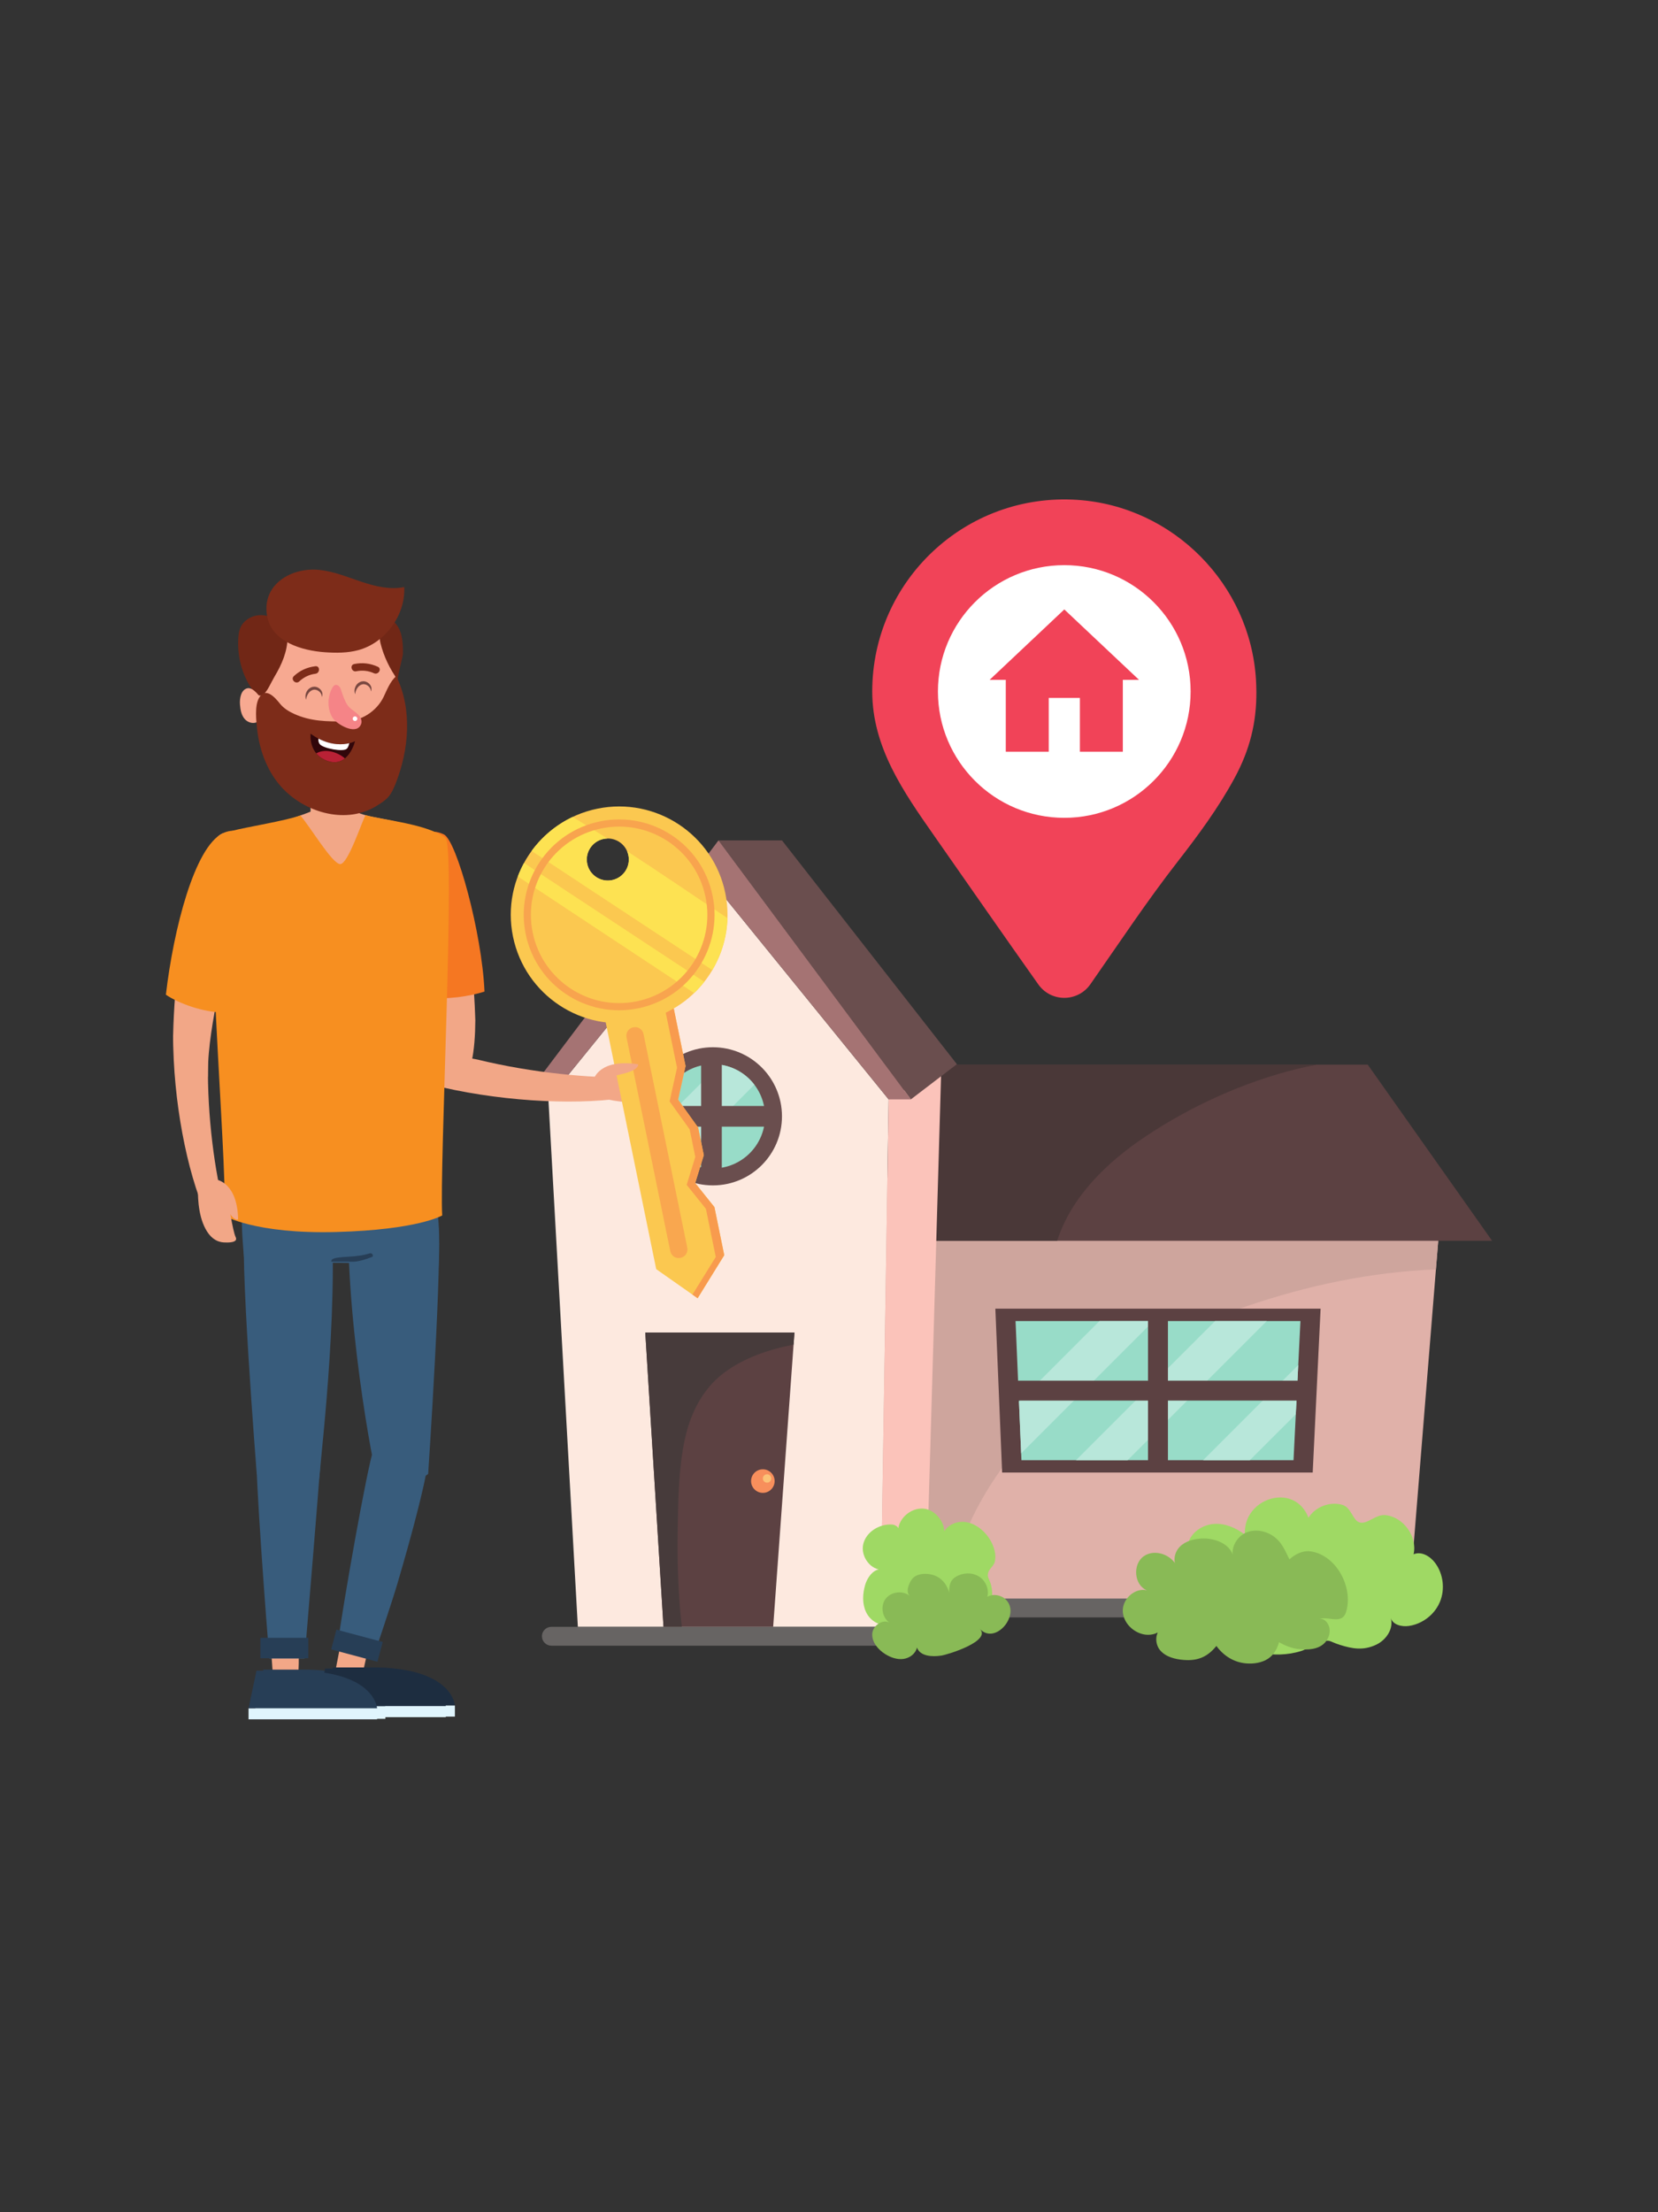 <?xml version="1.0" encoding="UTF-8"?>
<svg xmlns="http://www.w3.org/2000/svg" xmlns:xlink="http://www.w3.org/1999/xlink" width="224.88pt" height="300pt" viewBox="0 0 224.88 300" version="1.2">
<rect x="0" y="0" width="224.88" height="300" fill="#333333" stroke="none"/>
<defs>
<clipPath id="clip1">
  <path d="M 119 144 L 202.391 144 L 202.391 169 L 119 169 Z M 119 144 "/>
</clipPath>
<clipPath id="clip2">
  <path d="M 22.488 112 L 35 112 L 35 138 L 22.488 138 Z M 22.488 112 "/>
</clipPath>
<clipPath id="clip3">
  <path d="M 34 231 L 53 231 L 53 233.207 L 34 233.207 Z M 34 231 "/>
</clipPath>
<clipPath id="clip4">
  <path d="M 33 231 L 52 231 L 52 233.207 L 33 233.207 Z M 33 231 "/>
</clipPath>
</defs>
<g id="surface1">
<path style=" stroke:none;fill-rule:nonzero;fill:rgb(94.51%,26.27%,34.509%);fill-opacity:1;" d="M 168.176 104.074 C 169.953 100.293 170.609 96.574 170.355 92.219 C 169.59 79.234 159.109 68.652 146.129 67.793 C 130.941 66.785 118.305 78.809 118.305 93.777 C 118.305 101.355 122.562 107.422 126.727 113.375 C 131.418 120.09 136.094 126.816 140.832 133.508 C 142.551 135.934 146.152 135.934 147.875 133.508 C 151.773 127.934 155.566 122.195 159.738 116.844 C 162.531 113.254 165.25 109.57 167.426 105.559 C 167.695 105.062 167.945 104.566 168.176 104.074 "/>
<path style=" stroke:none;fill-rule:nonzero;fill:rgb(100%,100%,100%);fill-opacity:1;" d="M 161.488 93.777 C 161.488 103.242 153.812 110.914 144.355 110.914 C 134.891 110.914 127.215 103.242 127.215 93.777 C 127.215 84.316 134.891 76.645 144.355 76.645 C 153.812 76.645 161.488 84.316 161.488 93.777 "/>
<path style=" stroke:none;fill-rule:nonzero;fill:rgb(94.51%,26.27%,34.509%);fill-opacity:1;" d="M 154.492 92.203 L 149.426 87.43 L 144.355 82.652 L 134.223 92.203 L 136.418 92.203 L 136.418 101.949 L 142.246 101.949 L 142.246 94.656 L 146.469 94.656 L 146.469 101.949 L 152.293 101.949 L 152.293 92.203 L 154.492 92.203 "/>
<path style=" stroke:none;fill-rule:nonzero;fill:rgb(87.839%,69.409%,66.269%);fill-opacity:1;" d="M 191.102 217.398 L 105.383 217.398 L 103.469 159.793 L 195.758 159.793 L 191.102 217.398 "/>
<path style=" stroke:none;fill-rule:nonzero;fill:rgb(80.779%,64.709%,61.569%);fill-opacity:1;" d="M 129.508 211.855 C 132.043 203.594 137.062 196.352 143.648 190.789 C 150.965 184.605 159.941 180.254 168.969 177.188 C 177.43 174.312 185.812 172.531 194.758 172.152 L 195.758 159.793 L 103.469 159.793 L 105.383 217.398 L 128.145 217.398 C 128.504 215.52 128.957 213.664 129.508 211.855 "/>
<path style=" stroke:none;fill-rule:nonzero;fill:rgb(36.079%,25.49%,25.879%);fill-opacity:1;" d="M 178.047 199.707 L 135.922 199.707 L 135.004 177.484 L 179.117 177.484 L 178.047 199.707 "/>
<path style=" stroke:none;fill-rule:nonzero;fill:rgb(59.61%,86.269%,78.429%);fill-opacity:1;" d="M 175.445 198.031 L 138.543 198.031 L 137.742 179.16 L 176.383 179.16 L 175.445 198.031 "/>
<path style=" stroke:none;fill-rule:nonzero;fill:rgb(72.159%,90.59%,85.489%);fill-opacity:1;" d="M 175.754 191.805 L 176.086 185.129 L 163.184 198.031 L 169.516 198.031 C 171.594 195.953 173.672 193.879 175.754 191.805 "/>
<path style=" stroke:none;fill-rule:nonzero;fill:rgb(72.159%,90.59%,85.489%);fill-opacity:1;" d="M 156.449 179.16 L 149.125 179.16 L 138.207 190.082 L 138.504 197.105 C 144.48 191.117 150.461 185.137 156.449 179.16 "/>
<path style=" stroke:none;fill-rule:nonzero;fill:rgb(72.159%,90.59%,85.489%);fill-opacity:1;" d="M 171.816 179.16 L 164.809 179.16 L 145.941 198.031 L 152.945 198.031 C 159.234 191.738 165.523 185.449 171.816 179.16 "/>
<g clip-path="url(#clip1)" clip-rule="nonzero">
<path style=" stroke:none;fill-rule:nonzero;fill:rgb(36.079%,25.49%,25.879%);fill-opacity:1;" d="M 119.719 144.383 L 185.508 144.383 L 202.379 168.277 L 121.898 168.277 L 119.719 144.383 "/>
</g>
<path style=" stroke:none;fill-rule:nonzero;fill:rgb(29.019%,21.959%,21.959%);fill-opacity:1;" d="M 155.34 154.148 C 161.539 149.996 168.766 146.715 176.012 144.945 C 176.906 144.727 177.805 144.539 178.711 144.383 L 119.719 144.383 L 121.898 168.277 L 143.383 168.277 C 145.34 162.238 150.168 157.609 155.34 154.148 "/>
<path style=" stroke:none;fill-rule:nonzero;fill:rgb(99.219%,91.37%,87.45%);fill-opacity:1;" d="M 97.453 120.68 L 74.383 149.098 L 78.375 220.629 L 119.41 220.629 L 120.527 149.098 L 97.453 120.68 "/>
<path style=" stroke:none;fill-rule:nonzero;fill:rgb(98.43%,76.469%,72.939%);fill-opacity:1;" d="M 127.672 144.75 L 125.57 217.418 L 119.41 220.629 L 120.527 149.098 L 127.672 144.75 "/>
<path style=" stroke:none;fill-rule:nonzero;fill:rgb(41.57%,30.589%,30.589%);fill-opacity:1;" d="M 123.543 149.098 L 129.785 144.324 L 106.062 113.973 L 97.453 113.973 L 123.543 149.098 "/>
<path style=" stroke:none;fill-rule:nonzero;fill:rgb(64.709%,45.099%,45.099%);fill-opacity:1;" d="M 74.383 149.098 L 70.957 149.098 L 97.453 113.973 L 123.543 149.098 L 120.527 149.098 L 97.453 120.68 L 74.383 149.098 "/>
<path style=" stroke:none;fill-rule:nonzero;fill:rgb(41.57%,30.589%,30.589%);fill-opacity:1;" d="M 106.062 151.395 C 106.062 156.57 101.867 160.762 96.691 160.762 C 91.52 160.762 87.328 156.57 87.328 151.395 C 87.328 146.223 91.52 142.027 96.691 142.027 C 101.867 142.027 106.062 146.223 106.062 151.395 "/>
<path style=" stroke:none;fill-rule:nonzero;fill:rgb(59.61%,86.269%,78.429%);fill-opacity:1;" d="M 103.766 151.395 C 103.766 155.301 100.602 158.465 96.691 158.465 C 92.789 158.465 89.625 155.301 89.625 151.395 C 89.625 147.488 92.789 144.324 96.691 144.324 C 100.602 144.324 103.766 147.488 103.766 151.395 "/>
<path style=" stroke:none;fill-rule:nonzero;fill:rgb(72.159%,90.59%,85.489%);fill-opacity:1;" d="M 92.422 157.027 C 95.719 153.723 99.02 150.414 102.316 147.109 C 101.199 145.645 99.52 144.629 97.602 144.383 C 94.961 147.023 92.32 149.66 89.684 152.301 C 89.93 154.227 90.949 155.91 92.422 157.027 "/>
<path style=" stroke:none;fill-rule:nonzero;fill:rgb(41.57%,30.589%,30.589%);fill-opacity:1;" d="M 104.871 149.992 L 97.902 149.992 L 97.902 143.02 L 95.098 143.02 L 95.098 149.992 L 88.125 149.992 L 88.125 152.797 L 95.098 152.797 L 95.098 159.77 L 97.902 159.77 L 97.902 152.797 L 104.871 152.797 L 104.871 149.992 "/>
<path style=" stroke:none;fill-rule:nonzero;fill:rgb(36.079%,25.49%,25.879%);fill-opacity:1;" d="M 104.867 220.629 L 89.992 220.629 L 87.52 180.715 L 107.754 180.715 L 104.867 220.629 "/>
<path style=" stroke:none;fill-rule:nonzero;fill:rgb(27.84%,23.14%,23.14%);fill-opacity:1;" d="M 91.918 207.562 C 91.98 203.602 92.023 199.543 92.793 195.641 C 93.504 192.02 95.098 188.57 98.074 186.277 C 100.82 184.164 104.254 183.02 107.637 182.355 L 107.754 180.715 L 87.52 180.715 L 89.992 220.629 L 92.48 220.629 C 91.98 216.297 91.852 211.926 91.918 207.562 "/>
<path style=" stroke:none;fill-rule:nonzero;fill:rgb(96.86%,56.079%,36.079%);fill-opacity:1;" d="M 105.066 200.863 C 105.066 201.746 104.352 202.461 103.469 202.461 C 102.586 202.461 101.871 201.746 101.871 200.863 C 101.871 199.98 102.586 199.266 103.469 199.266 C 104.352 199.266 105.066 199.98 105.066 200.863 "/>
<path style=" stroke:none;fill-rule:nonzero;fill:rgb(98.43%,76.079%,46.669%);fill-opacity:1;" d="M 104.609 200.508 C 104.609 200.824 104.355 201.078 104.039 201.078 C 103.723 201.078 103.469 200.824 103.469 200.508 C 103.469 200.195 103.723 199.938 104.039 199.938 C 104.355 199.938 104.609 200.195 104.609 200.508 "/>
<path style=" stroke:none;fill-rule:nonzero;fill:rgb(36.079%,25.49%,25.879%);fill-opacity:1;" d="M 158.41 199.473 L 155.711 199.473 L 155.711 177.719 L 158.41 177.719 L 158.41 199.473 "/>
<path style=" stroke:none;fill-rule:nonzero;fill:rgb(36.079%,25.49%,25.879%);fill-opacity:1;" d="M 136.527 189.945 L 136.527 187.246 L 177.59 187.246 L 177.59 189.945 L 136.527 189.945 "/>
<path style=" stroke:none;fill-rule:nonzero;fill:rgb(40.388%,39.22%,38.82%);fill-opacity:1;" d="M 120.129 223.188 L 74.785 223.188 C 74.078 223.188 73.504 222.609 73.504 221.906 C 73.504 221.203 74.078 220.629 74.785 220.629 L 120.129 220.629 C 120.832 220.629 121.406 221.203 121.406 221.906 C 121.406 222.609 120.832 223.188 120.129 223.188 "/>
<path style=" stroke:none;fill-rule:nonzero;fill:rgb(40.388%,39.22%,38.82%);fill-opacity:1;" d="M 193.02 219.352 L 126.199 219.352 C 125.496 219.352 124.922 218.777 124.922 218.074 C 124.922 217.371 125.496 216.797 126.199 216.797 L 193.02 216.797 C 193.723 216.797 194.297 217.371 194.297 218.074 C 194.297 218.777 193.723 219.352 193.02 219.352 "/>
<path style=" stroke:none;fill-rule:nonzero;fill:rgb(62.349%,85.1%,39.22%);fill-opacity:1;" d="M 129.379 206.605 C 128.457 206.969 127.73 207.781 127.855 208.828 C 128.652 207.168 127.254 204.965 125.527 204.637 C 123.773 204.305 121.898 205.777 121.805 207.559 C 122.043 207.164 121.449 206.785 120.992 206.758 C 119.281 206.648 117.473 207.754 117.082 209.422 C 116.695 211.09 118.113 213.023 119.82 212.891 C 118.691 212.523 117.699 213.773 117.355 214.91 C 116.996 216.117 116.922 217.465 117.457 218.609 C 118.023 219.82 119.215 220.477 120.508 220.445 C 119.336 221.406 121.195 222.875 122.109 223.086 C 123.238 223.352 124.414 223.031 125.527 222.707 C 126.812 222.34 128.098 221.973 129.383 221.602 C 130.727 221.219 132.125 220.801 133.133 219.84 C 134.414 218.621 134.84 216.664 134.418 214.949 C 134.215 214.121 133.82 213.938 134.055 213.215 C 134.23 212.68 134.84 212.352 134.957 211.68 C 135.117 210.777 134.844 209.848 134.414 209.043 C 133.516 207.371 131.641 206.035 129.801 206.473 C 129.656 206.504 129.52 206.551 129.379 206.605 "/>
<path style=" stroke:none;fill-rule:nonzero;fill:rgb(53.729%,72.939%,33.73%);fill-opacity:1;" d="M 124.672 213.547 C 124.395 213.625 124.137 213.746 123.926 213.922 C 123.402 214.348 122.715 215.871 123.406 216.445 C 122.438 215.641 120.801 215.859 120.078 216.887 C 119.352 217.918 119.703 219.531 120.785 220.168 C 119.887 219.438 118.395 220.387 118.309 221.547 C 118.23 222.707 119.105 223.734 120.094 224.344 C 120.82 224.793 121.676 225.094 122.527 224.984 C 123.375 224.875 124.191 224.277 124.367 223.441 C 124.797 224.625 126.418 224.723 127.664 224.531 C 128.578 224.395 134.586 222.539 132.863 220.871 C 134.957 223.203 138.496 219 136.434 216.941 C 135.789 216.297 134.715 216.117 133.914 216.551 C 134.195 215.512 133.664 214.332 132.738 213.777 C 131.812 213.223 130.586 213.277 129.66 213.832 C 128.82 214.332 128.723 215.105 128.742 215.992 C 128.5 215.09 127.965 214.285 127.125 213.832 C 126.453 213.469 125.473 213.32 124.672 213.547 "/>
<path style=" stroke:none;fill-rule:nonzero;fill:rgb(62.349%,85.1%,39.22%);fill-opacity:1;" d="M 194.168 218.938 C 193.34 219.773 192.242 220.348 191.078 220.512 C 190.113 220.648 188.918 220.359 188.633 219.434 C 189.062 220.855 188.027 222.395 186.688 223.039 C 184.926 223.883 183.426 223.609 181.727 223.074 C 180.172 222.582 180.52 222.309 179.07 222.695 C 178.195 222.93 177.355 223.645 176.441 223.922 C 172.852 225.016 168.613 224.168 165.93 221.48 C 163.652 223.816 159.438 223.844 157.133 221.535 C 156.23 220.633 155.965 218.645 157.23 218.465 C 156.051 217.023 156.434 214.676 157.836 213.453 C 159.238 212.23 161.379 212.078 163.094 212.797 C 161.602 212.484 160.727 210.676 161.176 209.219 C 161.625 207.766 163.121 206.789 164.641 206.676 C 166.16 206.566 167.656 207.203 168.859 208.141 C 168.652 205.262 170.957 203.281 173.297 203.098 C 174.977 202.969 176.676 203.77 177.473 205.836 C 178.41 204.34 180.395 203.59 182.086 204.094 C 183.277 204.445 183.484 206.188 184.371 206.461 C 185.441 206.797 186.574 205.352 187.883 205.477 C 190.344 205.715 192.273 208.379 191.73 210.793 C 192.773 210.332 193.988 211.059 194.664 211.977 C 195.77 213.473 196.016 215.555 195.293 217.266 C 195.031 217.891 194.645 218.457 194.168 218.938 "/>
<path style=" stroke:none;fill-rule:nonzero;fill:rgb(65.489%,69.019%,35.289%);fill-opacity:1;" d="M 156.938 218.555 C 156.02 218.988 156.309 220.711 157.133 221.535 C 157.531 221.934 157.984 222.258 158.477 222.52 C 157.379 221.531 156.738 220.168 156.938 218.555 "/>
<path style=" stroke:none;fill-rule:nonzero;fill:rgb(53.729%,72.939%,33.73%);fill-opacity:1;" d="M 180.633 219.566 C 181.277 219.637 181.879 219.656 182.277 219.188 C 182.441 219 182.527 218.758 182.598 218.52 C 183.539 215.309 181.32 210.961 177.816 210.402 C 176.73 210.23 175.668 210.77 174.891 211.48 C 174.398 210.512 173.984 209.434 173.129 208.668 C 172.047 207.695 170.426 207.273 169.078 207.824 C 167.73 208.371 166.84 209.98 167.293 211.363 C 167.141 209.473 164.836 208.543 162.941 208.656 C 161.875 208.719 160.762 209.012 160.012 209.777 C 159.262 210.539 159.023 211.871 159.715 212.688 C 159.121 210.895 156.652 209.965 155.117 211.066 C 153.578 212.172 153.82 215.004 155.586 215.688 C 153.992 215.277 152.297 216.766 152.285 218.406 C 152.277 220.043 153.738 221.488 155.363 221.691 C 156.238 221.797 157.254 221.52 157.676 220.742 C 156.625 221.293 156.59 222.918 157.359 223.82 C 158.129 224.719 159.383 225.027 160.562 225.121 C 162.496 225.273 163.805 224.68 164.984 223.223 C 165.949 224.555 167.375 225.465 169.051 225.59 C 170.062 225.668 171.125 225.512 171.98 224.961 C 172.758 224.457 173.246 223.582 173.48 222.715 C 174.32 223.195 175.219 223.555 176.219 223.656 C 177.426 223.777 178.777 223.699 179.637 222.844 C 180.102 222.383 180.367 221.727 180.348 221.074 C 180.324 220.301 179.73 219.457 178.961 219.543 C 179.477 219.402 180.07 219.504 180.633 219.566 "/>
<path style=" stroke:none;fill-rule:nonzero;fill:rgb(94.899%,65.489%,52.939%);fill-opacity:1;" d="M 60.414 115.523 C 62.359 119.68 64.145 127.555 64.469 138.375 C 64.449 142.355 63.934 146.602 61.949 147.387 C 60.289 148.043 60.137 144.879 60.02 143.965 C 59.48 139.645 59.293 138.406 58.785 135.484 C 57.18 126.211 56.043 121.945 55.332 120.004 L 60.414 115.523 "/>
<path style=" stroke:none;fill-rule:nonzero;fill:rgb(94.899%,65.489%,52.939%);fill-opacity:1;" d="M 81.148 146.328 C 81.148 146.328 82.09 143.539 87.316 144.633 C 87.316 144.633 87.465 145.34 85.434 145.77 C 83.984 146.074 82.742 146.297 81.922 146.352 C 81.59 146.371 81.328 146.367 81.148 146.328 "/>
<path style=" stroke:none;fill-rule:nonzero;fill:rgb(94.899%,65.489%,52.939%);fill-opacity:1;" d="M 81.512 148.879 C 81.512 148.879 84.332 149.727 86.777 149.402 C 89.223 149.078 89.84 147.941 90.043 147.25 C 90.184 146.777 90.566 145.301 89.66 145.508 C 88.754 145.719 84.551 145.348 83.496 145.383 C 82.441 145.414 80.984 146.305 80.941 146.531 C 80.902 146.762 81.512 148.879 81.512 148.879 "/>
<path style=" stroke:none;fill-rule:nonzero;fill:rgb(94.899%,65.489%,52.939%);fill-opacity:1;" d="M 60.047 147.477 C 59.367 146.445 58.07 144.926 59.156 143.488 C 60.07 142.281 60.895 143.043 64.824 143.711 L 64.82 143.711 C 72.184 145.512 80.215 146.246 85.539 146.102 C 91.508 145.945 85.672 148.73 85.672 148.73 C 79.117 149.93 68.98 149.504 60.047 147.477 "/>
<path style=" stroke:none;fill-rule:nonzero;fill:rgb(96.078%,46.669%,13.329%);fill-opacity:1;" d="M 60.207 113.164 C 61.934 114.008 65.367 126.5 65.715 134.48 C 63.723 135.109 60.617 135.609 58.051 135.266 C 57.992 135.258 55.848 130.469 55.805 130.504 C 53.273 118.652 54.992 117.82 54.996 117.914 C 54.996 117.914 56.117 111.176 60.207 113.164 "/>
<path style=" stroke:none;fill-rule:nonzero;fill:rgb(94.899%,65.489%,52.939%);fill-opacity:1;" d="M 48.582 102.754 C 47.32 101.461 42.824 101.117 42.52 103.355 C 42.25 105.363 41.941 112.086 42.207 113.09 C 42.91 115.754 47.039 120.023 47.488 118.648 C 47.941 117.27 49.449 103.648 48.582 102.754 "/>
<path style=" stroke:none;fill-rule:nonzero;fill:rgb(87.059%,60.779%,49.409%);fill-opacity:1;" d="M 42.129 109.695 C 42.188 107.367 42.359 104.543 42.52 103.355 C 42.824 101.117 47.32 101.461 48.582 102.754 C 48.867 103.047 48.895 104.719 48.789 106.871 C 46.188 106.945 43.809 107.895 42.129 109.695 "/>
<path style=" stroke:none;fill-rule:nonzero;fill:rgb(96.86%,66.269%,56.859%);fill-opacity:1;" d="M 34.145 92.625 C 34.145 96.715 35.855 100.871 39.125 103.418 C 42.898 106.355 51.215 106.965 53.336 101.602 C 53.875 100.234 53.914 98.727 53.902 97.258 C 53.879 94.934 53.434 92.488 53.75 90.184 C 53.996 88.367 54.168 87.152 53.422 85.379 C 51.863 81.66 47.98 78.492 43.727 79.738 C 41.914 80.266 40.328 80.824 38.848 82.051 C 35.754 84.617 34.145 88.652 34.145 92.625 "/>
<path style=" stroke:none;fill-rule:nonzero;fill:rgb(21.959%,36.079%,48.63%);fill-opacity:1;" d="M 44.633 161.16 C 46.203 174.914 43.664 196.016 43.359 199.895 C 42.723 208.008 34.824 199.895 34.824 199.895 C 34.824 199.895 32.32 168.406 33.281 165.766 C 34.242 163.125 44.277 158.09 44.633 161.16 "/>
<path style=" stroke:none;fill-rule:nonzero;fill:rgb(21.959%,36.079%,48.63%);fill-opacity:1;" d="M 47.586 159.453 C 46.008 173.211 50.133 196.855 51.164 200.609 C 52.195 204.359 58.074 199.895 58.074 199.895 C 58.074 199.895 60.113 169.488 59.395 165.742 C 58.867 162.98 47.934 156.383 47.586 159.453 "/>
<path style=" stroke:none;fill-rule:nonzero;fill:rgb(21.959%,36.079%,48.63%);fill-opacity:1;" d="M 40.621 171.203 L 51.355 171.328 C 55.832 171.328 59.387 177.289 59.387 172.812 C 59.387 172.812 60.773 161.211 56.062 152.879 L 35.977 152.879 C 30.57 160.102 33.688 172.473 33.688 176.949 C 33.688 176.949 36.145 171.203 40.621 171.203 "/>
<path style=" stroke:none;fill-rule:nonzero;fill:rgb(15.289%,24.309%,33.73%);fill-opacity:1;" d="M 46.977 170.453 C 48.684 170.355 49.301 170.23 50.18 169.973 C 50.477 169.891 50.742 170.355 50.457 170.465 C 48.535 171.215 47.934 171.109 47.371 171.109 L 44.93 171.098 C 44.93 170.75 45.168 170.555 46.977 170.453 "/>
<path style=" stroke:none;fill-rule:nonzero;fill:rgb(94.899%,65.489%,52.939%);fill-opacity:1;" d="M 46.164 223.133 C 46.145 223.191 45.473 226.715 45.473 226.715 C 45.473 226.715 48.402 230.074 48.773 228.68 C 49.23 226.969 50.07 222.887 50.07 222.887 L 46.164 223.133 "/>
<path style=" stroke:none;fill-rule:nonzero;fill:rgb(12.939%,6.67%,5.879%);fill-opacity:1;" d="M 50.234 223.188 C 50.215 223.273 50.188 223.387 50.152 223.512 C 50.188 223.387 50.215 223.273 50.234 223.188 "/>
<path style=" stroke:none;fill-rule:nonzero;fill:rgb(12.939%,6.67%,5.879%);fill-opacity:1;" d="M 50.031 223.957 C 50.012 224.035 49.984 224.117 49.961 224.199 C 49.984 224.113 50.012 224.035 50.031 223.957 "/>
<path style=" stroke:none;fill-rule:nonzero;fill:rgb(12.939%,6.67%,5.879%);fill-opacity:1;" d="M 50.285 222.984 C 50.273 223.027 50.258 223.094 50.238 223.176 C 50.258 223.094 50.273 223.027 50.285 222.984 "/>
<path style=" stroke:none;fill-rule:nonzero;fill:rgb(12.939%,6.67%,5.879%);fill-opacity:1;" d="M 50.293 222.938 L 50.285 222.973 L 50.293 222.938 "/>
<path style=" stroke:none;fill-rule:nonzero;fill:rgb(21.959%,36.079%,48.63%);fill-opacity:1;" d="M 50.828 224.176 L 45.828 222.84 C 46.496 217.789 49.777 199.055 50.695 196.441 C 51.742 193.473 58.125 197.777 58.125 197.777 C 58.125 197.777 58.008 200.797 53.906 214.758 C 53.188 217.203 50.859 224.117 50.828 224.176 "/>
<path style=" stroke:none;fill-rule:nonzero;fill:rgb(94.899%,65.489%,52.939%);fill-opacity:1;" d="M 36.707 222.844 C 36.703 222.906 36.961 226.48 36.961 226.48 C 36.961 226.48 40.195 228.434 40.43 227.004 C 40.648 225.676 40.418 221.598 40.418 221.598 L 36.707 222.844 "/>
<path style=" stroke:none;fill-rule:nonzero;fill:rgb(12.939%,6.67%,5.879%);fill-opacity:1;" d="M 40.648 221.637 C 40.652 221.68 40.652 221.746 40.656 221.832 C 40.652 221.746 40.652 221.68 40.648 221.637 "/>
<path style=" stroke:none;fill-rule:nonzero;fill:rgb(21.959%,36.079%,48.63%);fill-opacity:1;" d="M 36.547 224.922 C 36.203 221.164 34.551 199.246 34.773 196.402 C 35.016 193.266 43.453 198.484 43.453 198.484 C 43.453 198.484 43.227 201.953 41.309 224.922 L 36.547 224.922 "/>
<path style=" stroke:none;fill-rule:nonzero;fill:rgb(94.899%,65.489%,52.939%);fill-opacity:1;" d="M 54.707 147.59 L 44.789 148.305 L 34.617 147.59 C 35.512 145.434 33.016 123.684 32.09 115.918 C 31.906 114.383 32.883 112.961 34.375 112.562 C 36.859 111.902 40.102 110.898 42.387 109.973 C 44.574 109.086 46.293 109.117 48.32 110.105 C 50.645 111.238 54.832 110.953 57.672 113.184 C 59.051 114.266 53.125 143.582 54.707 147.59 "/>
<path style=" stroke:none;fill-rule:nonzero;fill:rgb(96.86%,56.079%,12.549%);fill-opacity:1;" d="M 31.473 112.68 C 33.402 112.164 38.691 111.328 40.734 110.594 C 42.035 112.039 45.141 117.32 46.188 117.184 C 47.23 117.047 48.984 111.715 49.566 110.551 C 51.949 111.207 58.035 111.77 60.422 113.645 C 61.805 114.73 59.578 158.508 59.98 164.836 C 59.98 164.836 56.754 166.777 45.641 167.082 C 34.527 167.387 30.328 164.836 30.328 164.836 C 31.223 162.684 27.672 123.367 29.184 116.035 C 29.496 114.52 29.98 113.074 31.473 112.68 "/>
<path style=" stroke:none;fill-rule:nonzero;fill:rgb(44.31%,15.289%,8.629%);fill-opacity:1;" d="M 36.469 93.184 C 35.859 94.277 35.195 95.004 34.125 93.398 C 32.777 91.375 32.164 88.93 32.324 86.5 C 32.355 86.035 32.414 85.57 32.598 85.145 C 33.012 84.16 34.051 83.516 35.117 83.434 C 36.18 83.352 37.246 83.773 38.07 84.453 C 38.391 84.715 38.688 85.023 38.844 85.406 C 38.98 85.734 39.004 86.094 39 86.449 C 38.988 88.352 38.211 90.125 37.25 91.734 C 36.984 92.184 36.73 92.715 36.469 93.184 "/>
<path style=" stroke:none;fill-rule:nonzero;fill:rgb(96.86%,66.269%,56.859%);fill-opacity:1;" d="M 35.977 95.684 C 35.59 94.879 34.438 93.152 33.566 93.34 C 32.699 93.527 32.484 94.668 32.551 95.551 C 32.602 96.242 32.727 96.965 33.176 97.496 C 33.617 98.023 34.48 98.258 35.016 97.82 "/>
<path style=" stroke:none;fill-rule:nonzero;fill:rgb(94.899%,65.489%,52.939%);fill-opacity:1;" d="M 26.371 146.809 C 24.383 146.074 23.531 144.258 23.48 140.43 C 23.82 125.363 27.578 113.949 30.215 113.012 C 34.535 111.484 33.711 118.941 33.711 118.941 C 33.727 118.836 32.391 118.121 29.438 135.344 C 28.957 138.16 28.199 141.879 28.199 145.574 C 28.199 146.465 28.039 147.426 26.371 146.809 "/>
<g clip-path="url(#clip2)" clip-rule="nonzero">
<path style=" stroke:none;fill-rule:nonzero;fill:rgb(96.86%,56.079%,12.549%);fill-opacity:1;" d="M 22.5 134.902 C 23.535 126.012 26.391 114.84 30.215 113.012 C 34.367 111.031 34.258 118.445 34.258 118.445 C 34.273 118.344 32.844 122.723 30.207 137.297 C 27.645 137.297 24.293 136.129 22.5 134.902 "/>
</g>
<path style=" stroke:none;fill-rule:nonzero;fill:rgb(94.899%,65.489%,52.939%);fill-opacity:1;" d="M 29.277 159.965 C 29.277 159.965 32.203 160.258 32.297 165.391 C 32.297 165.391 31.637 165.68 30.773 163.863 C 30.152 162.574 29.656 161.453 29.426 160.695 C 29.332 160.391 29.277 160.145 29.277 159.965 "/>
<path style=" stroke:none;fill-rule:nonzero;fill:rgb(94.899%,65.489%,52.939%);fill-opacity:1;" d="M 26.867 160.844 C 26.867 160.844 26.668 163.664 27.523 165.887 C 28.383 168.109 29.629 168.449 30.348 168.496 C 30.84 168.527 32.363 168.574 31.961 167.77 C 31.559 166.965 30.988 162.945 30.719 161.965 C 30.453 160.984 29.266 159.805 29.031 159.816 C 28.801 159.828 26.867 160.844 26.867 160.844 "/>
<path style=" stroke:none;fill-rule:nonzero;fill:rgb(94.899%,65.489%,52.939%);fill-opacity:1;" d="M 23.48 140.43 C 24.336 139.578 25.531 138.043 27.172 138.758 C 28.551 139.359 27.992 140.293 28.211 144.117 L 28.211 144.113 C 28.086 151.391 29.148 159.078 30.469 164.035 C 31.945 169.594 27.934 164.711 27.934 164.711 C 25.316 158.824 23.484 149.234 23.48 140.43 "/>
<path style=" stroke:none;fill-rule:nonzero;fill:rgb(44.31%,15.289%,8.629%);fill-opacity:1;" d="M 51.535 86.098 C 51.496 86.48 51.516 86.867 51.602 87.207 C 52.043 89.004 52.867 90.723 53.953 92.215 C 53.816 92.035 54.637 89.156 54.648 88.664 C 54.672 87.539 54.609 86.074 54.023 85.078 C 52.777 82.953 51.684 84.496 51.535 86.098 "/>
<path style=" stroke:none;fill-rule:nonzero;fill:rgb(49.019%,17.249%,9.799%);fill-opacity:1;" d="M 36.246 83.633 C 36.926 87.098 41.02 88.238 44.055 88.457 C 45.586 88.562 47.145 88.57 48.621 88.164 C 52.289 87.16 55.008 83.418 54.828 79.621 C 52.887 80.008 50.883 79.52 49.008 78.895 C 47.129 78.266 45.273 77.492 43.305 77.289 C 41.035 77.055 38.695 77.812 37.328 79.352 C 36.383 80.426 35.902 81.875 36.246 83.633 "/>
<path style=" stroke:none;fill-rule:nonzero;fill:rgb(49.019%,17.249%,9.799%);fill-opacity:1;" d="M 49.871 96.906 C 48.941 97.496 47.852 97.836 46.754 97.84 C 44.355 97.848 42.176 97.852 39.883 96.812 C 39.176 96.488 38.492 96.07 38.004 95.469 C 37.285 94.574 36.02 93.109 35.133 94.656 C 34.508 95.75 34.758 97.809 34.887 99 C 35.215 101.91 36.367 104.895 38.43 107.016 C 41.648 110.324 47.055 111.77 51.055 109.309 C 51.645 108.945 52.242 108.578 52.688 108.055 C 53.121 107.555 53.391 106.941 53.637 106.328 C 55.492 101.66 55.941 96.211 53.746 91.691 C 52.91 92.414 52.488 93.562 52.02 94.535 C 51.543 95.508 50.785 96.324 49.871 96.906 "/>
<path style=" stroke:none;fill-rule:nonzero;fill:rgb(96.078%,51.759%,52.939%);fill-opacity:1;" d="M 45.316 97.609 C 46.16 98.508 48.457 99.68 48.988 98.168 C 49.145 97.73 48.914 97.246 48.586 96.914 C 48.105 96.438 47.418 96.109 47.059 95.52 C 46.777 95.062 46.523 94.367 46.352 93.863 C 46.273 93.625 46.219 93.371 46.07 93.168 C 45.926 92.965 45.652 92.82 45.422 92.914 C 45.266 92.977 45.164 93.121 45.082 93.27 C 44.391 94.473 44.348 96.129 45.109 97.344 C 45.16 97.43 45.23 97.516 45.316 97.609 "/>
<path style=" stroke:none;fill-rule:nonzero;fill:rgb(47.449%,28.239%,25.49%);fill-opacity:1;" d="M 50.297 93.781 C 50.297 93.781 50.285 93.715 50.281 93.605 C 50.285 93.551 50.262 93.488 50.234 93.426 C 50.215 93.367 50.176 93.305 50.125 93.234 C 50.086 93.164 50.012 93.109 49.949 93.043 C 49.883 92.984 49.793 92.934 49.711 92.887 C 49.621 92.852 49.527 92.812 49.434 92.805 C 49.344 92.77 49.223 92.809 49.168 92.805 C 49.051 92.84 48.922 92.875 48.863 92.93 C 48.789 92.961 48.711 93.043 48.633 93.105 C 48.578 93.184 48.496 93.25 48.453 93.336 C 48.398 93.418 48.352 93.496 48.324 93.578 C 48.254 93.734 48.207 93.883 48.199 93.984 C 48.188 94.09 48.172 94.156 48.172 94.156 C 48.172 94.156 48.148 94.098 48.121 93.988 C 48.102 93.934 48.09 93.867 48.09 93.785 C 48.082 93.707 48.074 93.613 48.098 93.516 C 48.105 93.414 48.133 93.305 48.184 93.199 C 48.215 93.086 48.289 92.984 48.359 92.871 C 48.453 92.777 48.527 92.664 48.668 92.586 C 48.809 92.488 48.922 92.461 49.039 92.418 C 49.223 92.395 49.355 92.375 49.504 92.418 C 49.652 92.438 49.773 92.512 49.891 92.578 C 50 92.652 50.098 92.738 50.172 92.836 C 50.242 92.934 50.309 93.023 50.332 93.133 C 50.352 93.18 50.363 93.227 50.379 93.27 C 50.387 93.32 50.383 93.371 50.383 93.414 C 50.387 93.5 50.383 93.57 50.359 93.617 C 50.32 93.723 50.297 93.781 50.297 93.781 "/>
<path style=" stroke:none;fill-rule:nonzero;fill:rgb(47.449%,28.239%,25.49%);fill-opacity:1;" d="M 43.645 94.52 C 43.645 94.52 43.633 94.457 43.629 94.348 C 43.633 94.289 43.609 94.23 43.582 94.168 C 43.562 94.105 43.523 94.043 43.473 93.973 C 43.434 93.902 43.359 93.848 43.297 93.781 C 43.23 93.723 43.141 93.676 43.059 93.625 C 42.965 93.59 42.879 93.551 42.781 93.543 C 42.691 93.512 42.57 93.551 42.516 93.543 C 42.398 93.582 42.27 93.617 42.215 93.668 C 42.137 93.703 42.059 93.785 41.984 93.844 C 41.926 93.926 41.844 93.988 41.801 94.078 C 41.75 94.156 41.703 94.238 41.672 94.316 C 41.602 94.473 41.555 94.621 41.547 94.727 C 41.535 94.832 41.52 94.898 41.52 94.898 C 41.52 94.898 41.5 94.84 41.469 94.73 C 41.449 94.676 41.441 94.605 41.438 94.527 C 41.43 94.445 41.422 94.355 41.445 94.254 C 41.453 94.152 41.48 94.047 41.531 93.938 C 41.562 93.824 41.641 93.723 41.707 93.613 C 41.801 93.516 41.875 93.402 42.02 93.328 C 42.156 93.23 42.27 93.199 42.387 93.156 C 42.574 93.133 42.703 93.113 42.852 93.156 C 43 93.176 43.121 93.25 43.238 93.316 C 43.348 93.395 43.445 93.48 43.52 93.574 C 43.59 93.676 43.656 93.766 43.68 93.871 C 43.699 93.922 43.711 93.965 43.727 94.012 C 43.73 94.062 43.73 94.109 43.73 94.152 C 43.734 94.242 43.73 94.309 43.707 94.359 C 43.672 94.461 43.645 94.52 43.645 94.52 "/>
<path style=" stroke:none;fill-rule:nonzero;fill:rgb(19.22%,2.35%,3.92%);fill-opacity:1;" d="M 48.152 100.523 C 48.152 100.523 45.477 101.957 42.129 99.504 C 42.129 99.504 41.766 102.363 44.531 103.234 C 47.305 104.098 48.152 100.523 48.152 100.523 "/>
<path style=" stroke:none;fill-rule:nonzero;fill:rgb(100%,100%,100%);fill-opacity:1;" d="M 47.066 101.52 C 46.602 102.031 43.867 101.496 43.402 100.953 C 43.195 100.715 43.16 100.445 43.191 100.168 C 45 101.113 46.52 101.004 47.383 100.793 C 47.312 101.078 47.215 101.355 47.066 101.52 "/>
<path style=" stroke:none;fill-rule:nonzero;fill:rgb(72.549%,12.939%,20.779%);fill-opacity:1;" d="M 46.781 102.855 C 46.234 103.297 45.5 103.535 44.531 103.234 C 43.777 102.992 43.258 102.605 42.898 102.172 C 44.066 101.492 45.715 101.934 46.781 102.855 "/>
<path style=" stroke:none;fill-rule:nonzero;fill:rgb(100%,100%,100%);fill-opacity:1;" d="M 47.836 97.473 C 47.836 97.645 47.977 97.785 48.152 97.785 C 48.324 97.785 48.469 97.645 48.469 97.473 C 48.469 97.297 48.324 97.156 48.152 97.156 C 47.977 97.156 47.836 97.297 47.836 97.473 "/>
<path style=" stroke:none;fill-rule:nonzero;fill:rgb(49.019%,17.249%,9.799%);fill-opacity:1;" d="M 48.316 91.039 C 49.133 90.871 49.965 90.957 50.727 91.305 C 51.32 91.574 51.84 90.695 51.242 90.422 C 50.215 89.957 49.152 89.828 48.047 90.055 C 47.402 90.188 47.676 91.172 48.316 91.039 "/>
<path style=" stroke:none;fill-rule:nonzero;fill:rgb(49.019%,17.249%,9.799%);fill-opacity:1;" d="M 42.781 90.355 C 41.668 90.484 40.684 90.926 39.859 91.695 C 39.379 92.145 40.102 92.867 40.586 92.418 C 41.191 91.848 41.949 91.473 42.781 91.375 C 43.426 91.297 43.43 90.277 42.781 90.355 "/>
<path style=" stroke:none;fill-rule:nonzero;fill:rgb(15.289%,24.309%,33.73%);fill-opacity:1;" d="M 44.918 223.691 L 51.195 225.363 L 51.914 222.684 L 45.633 221.008 L 44.918 223.691 "/>
<path style=" stroke:none;fill-rule:nonzero;fill:rgb(15.289%,24.309%,33.73%);fill-opacity:1;" d="M 35.32 224.895 L 41.816 224.895 L 41.816 222.121 L 35.32 222.121 L 35.32 224.895 "/>
<path style=" stroke:none;fill-rule:nonzero;fill:rgb(11.369%,17.65%,25.099%);fill-opacity:1;" d="M 45.148 226.137 L 44.059 231.305 L 61.699 231.305 C 61.699 231.305 61.48 226.406 51.273 226.137 L 45.148 226.137 "/>
<path style=" stroke:none;fill-rule:nonzero;fill:rgb(87.839%,96.078%,99.219%);fill-opacity:1;" d="M 44.059 232.805 L 61.699 232.805 L 61.699 231.305 L 44.059 231.305 L 44.059 232.805 "/>
<path style=" stroke:none;fill-rule:nonzero;fill:rgb(15.289%,24.309%,33.73%);fill-opacity:1;" d="M 35.719 226.434 L 34.629 231.605 L 52.273 231.605 C 52.273 231.605 52.055 226.707 41.848 226.434 L 35.719 226.434 "/>
<g clip-path="url(#clip3)" clip-rule="nonzero">
<path style=" stroke:none;fill-rule:nonzero;fill:rgb(87.839%,96.078%,99.219%);fill-opacity:1;" d="M 34.629 233.105 L 52.273 233.105 L 52.273 231.605 L 34.629 231.605 L 34.629 233.105 "/>
</g>
<path style=" stroke:none;fill-rule:nonzero;fill:rgb(94.899%,65.489%,52.939%);fill-opacity:1;" d="M 81.031 148.824 C 81.031 148.824 83.855 149.52 86.254 149.078 C 88.648 148.637 89.203 147.48 89.375 146.789 C 89.492 146.316 89.789 144.84 88.906 145.094 C 88.023 145.344 83.855 145.188 82.816 145.273 C 81.777 145.359 80.383 146.309 80.352 146.535 C 80.324 146.762 81.031 148.824 81.031 148.824 "/>
<path style=" stroke:none;fill-rule:nonzero;fill:rgb(98.43%,78.429%,31.369%);fill-opacity:1;" d="M 89.004 172.121 L 79.363 125.016 L 88.59 123.125 L 92.059 140.07 L 92.98 144.574 L 91.973 149.133 L 94.691 152.926 L 95.457 156.66 L 94.289 160.449 L 96.898 163.703 L 97.57 166.992 L 98.23 170.23 L 94.621 176.066 L 89.004 172.121 "/>
<path style=" stroke:none;fill-rule:nonzero;fill:rgb(97.249%,60.779%,30.589%);fill-opacity:1;" d="M 91.828 144.809 L 90.82 149.367 L 93.539 153.16 L 94.305 156.898 L 93.137 160.688 L 95.746 163.941 L 96.418 167.227 L 97.082 170.469 L 93.918 175.574 L 94.621 176.066 L 98.23 170.23 L 97.57 166.992 L 96.898 163.703 L 94.289 160.449 L 95.457 156.66 L 94.691 152.926 L 91.973 149.133 L 92.98 144.574 L 92.059 140.07 L 88.59 123.125 L 87.438 123.359 L 90.906 140.305 L 91.828 144.809 "/>
<path style=" stroke:none;fill-rule:nonzero;fill:rgb(97.649%,65.489%,30.98%);fill-opacity:1;" d="M 90.914 169.691 L 84.977 140.691 C 84.852 140.066 85.25 139.457 85.875 139.328 L 85.918 139.32 C 86.543 139.191 87.152 139.598 87.281 140.223 L 93.219 169.219 C 93.344 169.848 92.941 170.457 92.32 170.586 L 92.277 170.594 C 91.652 170.723 91.043 170.316 90.914 169.691 "/>
<path style=" stroke:none;fill-rule:nonzero;fill:rgb(94.899%,65.489%,52.939%);fill-opacity:1;" d="M 80.547 146.32 C 80.547 146.32 81.336 143.523 86.555 144.34 C 86.555 144.34 86.734 145.035 84.75 145.559 C 83.336 145.934 82.117 146.215 81.312 146.309 C 80.984 146.344 80.727 146.352 80.547 146.32 "/>
<path style=" stroke:none;fill-rule:nonzero;fill:rgb(98.43%,78.429%,31.369%);fill-opacity:1;" d="M 79.648 117.141 C 79.332 115.598 80.324 114.094 81.867 113.777 C 83.41 113.461 84.914 114.453 85.23 115.996 C 85.547 117.539 84.551 119.043 83.012 119.359 C 81.469 119.676 79.961 118.68 79.648 117.141 Z M 98.375 121.121 C 96.746 113.172 88.98 108.047 81.027 109.672 C 73.074 111.301 67.949 119.066 69.578 127.02 C 71.207 134.969 78.969 140.098 86.922 138.469 C 94.875 136.84 100 129.074 98.375 121.121 "/>
<path style=" stroke:none;fill-rule:nonzero;fill:rgb(99.219%,88.629%,32.159%);fill-opacity:1;" d="M 96.613 131.562 C 97.859 129.457 98.59 127.039 98.664 124.512 C 94.121 121.492 89.625 118.406 85.055 115.438 C 85.133 115.613 85.188 115.801 85.23 115.996 C 85.547 117.539 84.551 119.043 83.012 119.359 C 81.469 119.676 79.961 118.68 79.648 117.141 C 79.332 115.598 80.324 114.094 81.867 113.777 C 82.039 113.742 82.207 113.727 82.379 113.723 C 81.754 113.328 81.137 112.93 80.512 112.543 C 79.566 111.957 78.617 111.375 77.672 110.793 C 75.426 111.859 73.527 113.461 72.105 115.406 C 80.273 120.793 88.445 126.176 96.613 131.562 "/>
<path style=" stroke:none;fill-rule:nonzero;fill:rgb(99.219%,88.629%,32.159%);fill-opacity:1;" d="M 94.145 134.676 C 94.641 134.199 95.098 133.691 95.52 133.152 C 87.371 127.781 79.223 122.414 71.074 117.039 C 70.75 117.625 70.473 118.238 70.234 118.867 C 78.203 124.141 86.172 129.41 94.145 134.676 "/>
<path style=" stroke:none;fill-rule:nonzero;fill:rgb(97.249%,64.31%,30.589%);fill-opacity:1;" d="M 72.25 126.469 C 70.926 119.996 75.102 113.672 81.574 112.348 C 88.051 111.02 94.375 115.195 95.695 121.668 C 97.023 128.145 92.852 134.469 86.375 135.797 C 79.898 137.121 73.578 132.945 72.25 126.469 Z M 96.652 121.473 C 95.219 114.473 88.383 109.961 81.379 111.395 C 74.379 112.828 69.867 119.664 71.297 126.668 C 72.73 133.668 79.566 138.18 86.566 136.746 C 93.574 135.312 98.086 128.477 96.652 121.473 "/>
<path style=" stroke:none;fill-rule:nonzero;fill:rgb(11.369%,17.65%,25.099%);fill-opacity:1;" d="M 44.105 226.285 L 43.027 231.398 L 60.465 231.398 C 60.465 231.398 60.25 226.555 50.16 226.285 L 44.105 226.285 "/>
<path style=" stroke:none;fill-rule:nonzero;fill:rgb(87.839%,96.078%,99.219%);fill-opacity:1;" d="M 43.027 232.879 L 60.465 232.879 L 60.465 231.398 L 43.027 231.398 L 43.027 232.879 "/>
<path style=" stroke:none;fill-rule:nonzero;fill:rgb(15.289%,24.309%,33.73%);fill-opacity:1;" d="M 34.785 226.582 L 33.711 231.695 L 51.145 231.695 C 51.145 231.695 50.93 226.848 40.84 226.582 L 34.785 226.582 "/>
<g clip-path="url(#clip4)" clip-rule="nonzero">
<path style=" stroke:none;fill-rule:nonzero;fill:rgb(87.839%,96.078%,99.219%);fill-opacity:1;" d="M 33.711 233.172 L 51.145 233.172 L 51.145 231.695 L 33.711 231.695 L 33.711 233.172 "/>
</g>
</g>
</svg>
